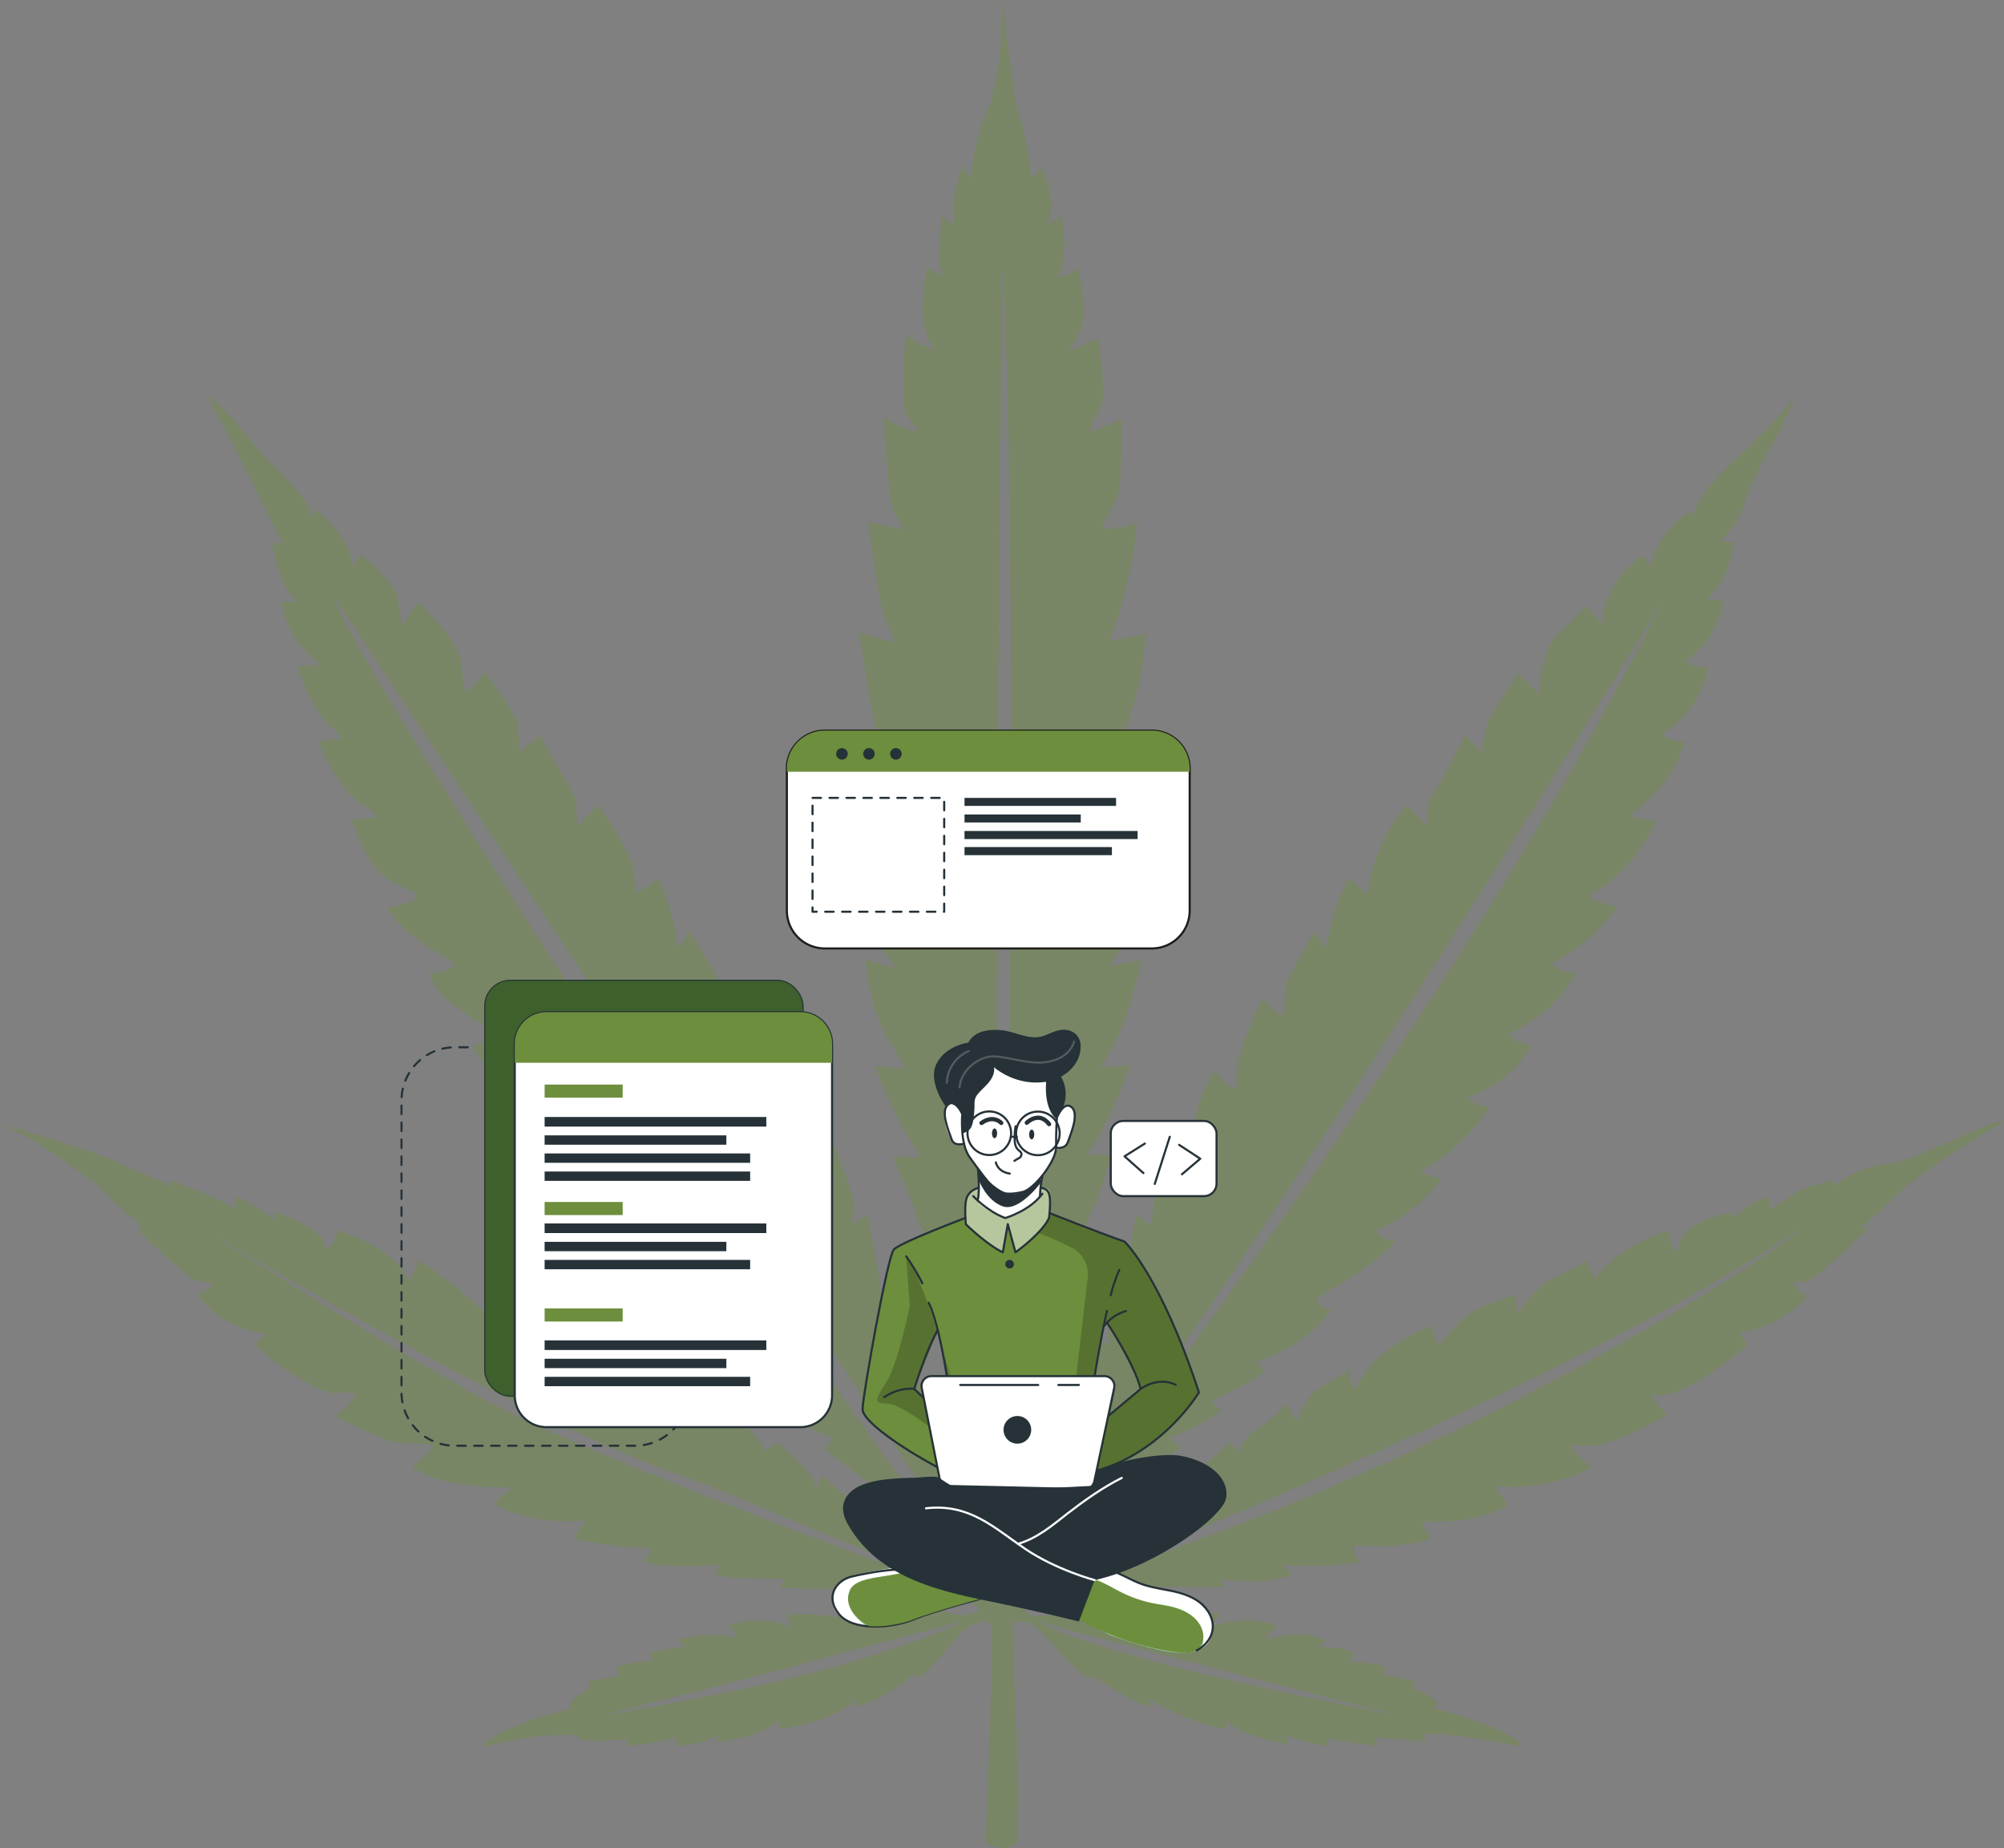 <svg xmlns="http://www.w3.org/2000/svg" viewBox="0 0 1042.56 961.25">
  <rect x="0" y="0" width="1042.56" height="961.25" fill="#808080" stroke="none"/>
  <defs>
    <style>
      .cls-1, .cls-6 {
        fill: #6d8e3c;
      }

      .cls-1 {
        opacity: 0.4;
      }

      .cls-11, .cls-14, .cls-15, .cls-16, .cls-2 {
        fill: none;
      }

      .cls-11, .cls-14, .cls-2, .cls-3, .cls-5 {
        stroke: #263238;
      }

      .cls-11, .cls-14, .cls-15, .cls-16, .cls-2, .cls-5 {
        stroke-linecap: round;
        stroke-linejoin: round;
      }

      .cls-11, .cls-15, .cls-16, .cls-2, .cls-3, .cls-5, .cls-8 {
        stroke-width: 1.1px;
      }

      .cls-2 {
        stroke-dasharray: 4.41;
      }

      .cls-3, .cls-9 {
        fill: #9bd2a5;
      }

      .cls-3, .cls-8 {
        stroke-miterlimit: 10;
      }

      .cls-4 {
        fill: #3e602c;
      }

      .cls-10, .cls-12, .cls-5, .cls-8 {
        fill: #fff;
      }

      .cls-7 {
        fill: #263238;
      }

      .cls-8 {
        stroke: #1d1d1b;
      }

      .cls-12 {
        opacity: 0.5;
      }

      .cls-13, .cls-15 {
        opacity: 0.2;
      }

      .cls-14 {
        stroke-width: 2.21px;
      }

      .cls-15, .cls-16 {
        stroke: #fff;
      }
    </style>
  </defs>
  <g id="Layer_1" data-name="Layer 1">
    <path class="cls-1" d="M1061,615c-5.84-2-44.23,20.44-61.52,22.23s-27,11.68-27,11.68v-3.15C953.9,648.23,939.75,661,939.75,661l-1.57-6.51c-4-.45-18.86,10.78-18.86,10.78l-.67-3.15c-33.46,8.76-24.48,20.44-27.85,20s-4.49-10.55-4.49-10.55c-28.29,9.65-38.17,25.59-38.17,25.59l-4-10.1a120,120,0,0,1-17.74,9.65c-8.3,3.37-18.41,18.41-18.41,18.41l-1.79-9.65s-1.35.22-14.82,5.16-24.48,21.56-24.48,21.56l-4.49-11C724.43,738.72,726,754,723.53,754s-3.37-10.33-3.37-10.33-1.35,2.25-13.25,8.76-12.57,18.41-14.14,17.74-5.17-8.54-5.17-8.54-7.86,9.43-15,13.47-10.1,11.68-10.1,11.68l-4.5-5.16c0,2-13.69,12.12-15.94,14.37s-5.61,8.3-5.61,8.3-1.57-6.06-2.25-6.06-37.72,33.23-43.56,37-46.25,36.37-41.53,21.78,83.52-72.3,83.52-72.3L627,779.36c20-7.18,26.94-14.59,26.94-14.59a8.48,8.48,0,0,1-5.16-4.49c22.23-9.66,28.07-15.72,28.07-15.72-2-.23-4.5-4.72-4.5-4.72,27.17-8.3,38.4-26.94,38.4-26.94-7-1.12-7-6.51-7-6.51,28.51-14.6,40.86-29.42,40.86-29.42-9.43.23-9.88-5.83-9.88-5.83,19.76-6.74,33.68-26.5,33.68-26.5-6.06,0-11.22-3.82-11.22-3.82,23.57-12.12,36.15-33.45,36.15-33.45-6.51.22-11.45-4.72-11.45-4.72C810,591.43,814.69,575,814.69,575c-8.31-.23-11-5.62-11-5.62,27.16-12.8,34.35-31.66,34.35-31.66-10.1-.44-12.35-5.16-12.35-5.16,20-9,34.35-29.41,34.35-29.41-14.39-2.4-14.59-5.86-14.59-6.07,24-12.35,34.35-38.62,34.35-38.62-9.2-.22-13.47-2.91-13.47-2.91,25.15-17.29,28.29-38.4,28.29-38.4-9,.45-11.45-4-11.45-4,20-10.55,23.8-34.58,23.8-34.58-9.43.67-11.67-3.37-11.67-3.37,16.84-9.88,19.53-31.21,19.53-31.21h-8.76a47.69,47.69,0,0,0,14.15-30.31l-7-.45s8.75-7,13.25-20.88,11.67-25.15,15.94-33c4.13-7.61,9.52-20.28,9.86-21.06-.53.69-9.25,12.08-31.87,33.19-23.35,21.78-20.21,29-20.21,29l-2.47-2.92c-20.65,14.15-19.75,29-19.75,29l-5.17-5.84c-22.45,16.62-20.66,35.93-20.66,35.93l-8.53-9.88a136.17,136.17,0,0,1-14.59,14.82c-8.76,7.63-9.88,31.21-9.88,31.21L808.4,381.94s-8.08,11.9-13.47,20.66-4.72,21.1-4.72,21.1l-9.88-9.65s-8.75,19.76-14.81,28.29-4.72,19.08-4.72,19.08l-10.33-11c-18.41,20.88-20.66,46.25-20.66,46.25l-9.87-8.3c-7.64,14.14-11.68,36.15-11.68,36.15L702,516.66s-12.35,20.66-13.92,26.27-1.35,16.84-1.35,16.84c-4.49-.23-11.45-9.21-11.45-9.21s-9.2,20-11.9,30.31-1.12,17.29-1.12,17.29c-5.16-.22-12.12-9.65-12.12-9.65a91,91,0,0,0-12.58,45.58l-9.2-8.08c-9.43,16.61-10.78,43.33-10.78,43.33l-7.86-5.84a275.6,275.6,0,0,0-6.29,42L596.67,703c-2.25,4.72-1.57,28.29-1.57,28.29l-4.5-2.92c-2.91,5.62-4.71,24.93-4.71,24.93s-8.08-6.29-7.86-2.7-10.33,41.76-13.25,54.56S552.43,839.76,549.07,847s-3.6,7.4-4.94,6.51-.23-23.35,4.26-55.24,16.17-62.42,20.44-71.85S574,715.59,574,715.59l-1.8-.45c10.56-19.53,14.6-33.23,14.6-33.23h-11.9c14.14-18.18,21.33-49.39,21.33-49.39l-13-.45c9.65-9.21,23.35-46.26,23.35-46.26l-15.72,1.13C606.32,565.83,611.94,531,611.94,531l-16.4,3.37c22.68-32.79,22-59.06,22-59.06a24.82,24.82,0,0,1-16.84,2.92c20.88-46.92,15-56.13,15-56.13-20.21,6.06-18,1.8-18,1.8,15.72-28.52,16.84-63.1,16.84-63.1-4.27,2.25-19.09,4-19.09,4,12.35-29.86,15.27-65.11,13.93-61.74s-18.19,3.81-18.19,3.81,6.29-11.45,8.76-17.73,2.24-42.22,1.57-40-16.84,7.41-16.84,7.41,4.94-9.88,7-15.49-1.8-35.25-2.47-33.68-14.37,6.41-15.23,6.71a37.55,37.55,0,0,0,7.14-12.78c2.7-8.08-1.57-33.23-2.24-30.53s-9.66,5.16-9.66,5.16c5.84-19.08,1.13-31.88,1.13-31.88l-7,4.26c5.61-14.37-3.15-29.18-3.15-29.18l-5.39,5.61s-2.24-23.8-5.61-31-9.47-62.19-9.47-62.19,1.16,35.92-8,58.83-7.64,34.8-7.64,34.8l-4.94-7.19s-3.36,9.66-4.26,15.27-.23,15.72-.23,15.72l-6.28-4.94s-1.8,17.74-.9,24.92c.73,5.84,1.46,7.07,1.7,7.34l-8.44-6s-3.14,16.84-1.79,27.84,5.83,15,5.83,15c-5.39.23-14.82-7-14.82-7-1.79,7.86-2,30.77-.89,38s10.32,12.13,5.61,11.9-16.39-7-16.39-7,2.24,44.23,5.39,49.4a58.21,58.21,0,0,1,4.49,8.75l-18.19-4s4.72,30.54,5.61,37.27S484,365.77,484,365.77l-18.63-4.94s3.81,21.56,6.28,38.62,11.45,25.82,11.45,25.82l-19.76-2.47c.45,15.95,4.72,33.68,9.66,42.66a77.35,77.35,0,0,1,6.51,14.6l-17.29-4.49s3.82,24.25,7.41,34.35,14.82,25.6,14.82,25.6l-15.49-4.72c0,12.8,6.29,32.34,10.55,39.75s10.11,17.06,10.11,17.06l-15.72-1.35c4,13.47,15.94,35.25,19.31,40.64s3.37,6.74,3.37,6.74H483.05s6.74,14.59,11.45,28.29,10.33,20.43,10.33,20.43l-12.12-.45c-.23,4.94,14.37,33.91,14.37,33.91l-1.35.67a292.45,292.45,0,0,1,16.39,39.74c7,21.56,11.9,61.75,12.8,80.16s-.22,17.29-.22,17.29c-8.31-9-17.29-43.78-22-57.25s-11.9-46.26-11.9-46.26l-7.63,2.25c1.34-8.09-3.82-23.8-3.82-23.8L484,731.31l-1.35-29-6.28,1.34c.45-6.73-6.74-40-6.74-40l-7.86,4.49a84.78,84.78,0,0,1,.68-9.21c.67-5.61-10.78-32.78-10.78-32.78L442,633.64s-1.12-9.88-1.12-18.39-10.55-28.09-10.55-28.09c0,5.17-12.58,11.23-12.58,11.23s-.22-3.82-.22-11.45-13-38.4-13-36.6-10.56,9.43-10.56,9.43,0-3.82-.67-12.58-16.39-31.43-16.39-31.43a16.73,16.73,0,0,1-6.74,8.76c1.8-10.78-9.65-38.4-9.65-36.38S349,496.45,349,496.45a97.38,97.38,0,0,0-1.35-13.7c-1.35-8.53-18.41-33.23-18.64-32.33s-10.32,11.23-10.32,11.23-.45-12.13-.45-13.7-19.09-33.68-19.09-33.68L288.83,423s-.67-9.66-1.12-14.6-16.84-26.94-16.84-26.94l-10.33,11s-.67-1.79-2-15-22.68-32.56-22.68-32.56l-8.3,12.35s-1.58-10.55-2.7-16.17-18.41-20.88-18.41-20.88l-4.94,6.29c0-15.94-19.09-29.86-19.09-29.86s-2,7.41-2,3.59-5.61-11.68-11.45-17.74-18.86-19.31-24.25-26.72c-5.25-7.22-16.93-17.66-17.49-18.15a17.65,17.65,0,0,0,1.33,4c.67,1.12,21.78,41.31,28.51,55.9s9,16.62,9,16.62H160c4.27,25.6,13.7,30.54,13.7,30.54h-9s2.47,10.32,6.51,18,13.69,13.92,13.47,14.59-11.23.9-11.23.9c0,3.59,8.54,23.8,16.17,30.54s6.74,7.18,6.74,7.18l-11.68,1.35s.22,5.16,9.66,19.76,19.53,15.72,19.53,18.64-12.57,2.24-12.57,2.24l6.06,14.82c10.1,21.78,28.06,20.88,28.29,24.92s-15.94,6.29-15.94,6.29c12.35,19.08,34.8,26.27,34.8,29.64S241.91,538,241.91,538c5.61,18.63,35,28.74,35.7,31.21s-12.8,6.06-12.8,6.06c7,20.88,34.35,25.15,33.23,28.07s-11.45,4.49-11.45,4.49c13,20.21,35.7,32.78,35.7,32.78-4.27,3.59-11.45,3.82-11.45,3.82,18.86,25.37,35.47,27.17,35.47,27.17-5.39,7-12.35,4.71-12.35,4.71,11,15.27,43.11,31.88,43.11,31.88l-7.63,5.17c11.23,18,38.4,27.17,38.4,27.17l-4.72,5.39c9.21,7.63,27.39,15.26,27.39,15.26l-4.49,3.6c1.8,5.61,26.05,15,26.05,15s-4.72,4.72-4.27,5.84,36.83,27.39,39.3,29.41,29.18,24.48,33.9,29.64,8.76,11.45,8.76,13.7-2.25.45-8.31-2.25-32.33-19.31-39.74-26-36.15-31.21-36.15-31.21-2.7,11.22-3.37,4.49-20.66-22.46-20.43-21.33-5.17,4.49-5.17,4.49c-1.12-6.52-24.47-26.72-24.47-24.48s-5.17,7.86-5.17,7.86c-1.79-11-26.72-27.62-26.72-27.62.23,6.74-5.38,11.23-5.38,11.23-5.84-18.19-38.17-35.93-38-31.88s-5.16,9.43-5.16,9.43C301,710.65,274,704.82,274,704.82s-2,15-4,9.88-36.37-30.77-35-27.4-4.27,10.56-4.27,10.56c-6.29-17.52-37.27-26.27-37.27-26.27.67,6.06-5.39,10.55-5.39,10.55,0-12.58-27-20-27-20s1.13,7.19-1.57,3.15-18.41-11.45-18.41-11.45l-.67,6.73c-2.92-3.81-33-15-33-15s.23,5.84-1.35,2.92-9.88-4-23.57-11c-13.25-6.72-60.87-20.38-64-21.28,18.62,7,43.62,27.34,47.66,29.58s11.45,11.9,16.84,15.72a54.47,54.47,0,0,1,9.43,8.76s-2.47.22-1.57,1.79,23.12,21.56,25.82,23.58,6.28,2.69,9,2.92,2.92.45,2.92,1.8-7.41,4.94-7.41,4.94,9.43,11.45,19.08,15.49A63.74,63.74,0,0,0,157,725.47L151,730.86a119,119,0,0,0,37.27,24.7c4.27,2,13.92-1.35,14.82,1.57s-9.88,10.56-9.88,10.56c.9,2.91,26,12.57,29.42,13.92s21.33.45,21.33,2.24-11,10.78-11,10.78C248,806.53,285,805.41,285,805.41l-9.66,8.3c20,12.35,47.6,8.76,47.6,8.76l-5.84,9.21c13.48,4.49,40.64,5.39,40.64,5.39l-4.49,6.73c8.09,3.82,39.75,2,39.75,2l-2.47,4.72c4,2.92,35.92,2.24,35.92,2.24l-2.24,4.76s27.84,1.53,46.7.18,44.91,5.17,47.6,5.39,9.43,4.49,9.65,5.39-5.16,5.16-15.26,2.25-32.79-3.19-32.79-3.19l.9,3.19c-4.49-3.82-26.94-3.15-26.94-3.15l2.92,5.62c-10.11-2.25-30.09-1.8-30.09-1.8,2.25,2,2.69,6.51,2.69,6.51-15.49-7.18-32.55-.67-32.55-.67,3.37,1.79,4.94,6.51,4.94,6.51-10.78-4.27-31,.67-31,.67l3.82,4.49c-4.72-1.79-18.41,2.92-18.41,2.92l1.79,4.27C348.11,895,338.68,899,338.68,899l1.87,4.49L324.76,906l.45,3.81L323,911.16c-10.33,6.29-8.08,9.43-8.08,9.43-42.44,10.78-45.58,20-45.58,20a156.22,156.22,0,0,1,50.07-6.46v2.19c7.63,1.57,25.37,0,25.37,0v3.37c16.62-.9,25.37-4.72,25.37-4.72v4.72c14.37-.23,22.46-5.56,22.46-5.56l-1.13,3.54c25.15-2.7,32.11-11.45,32.11-11.45v4.93c36.38-5.83,39.74-16.39,39.74-16.39v4.49c16.62-3.36,30.54-17.06,30.54-17.06l1.57,2.47c8.09-4.49,15.27-15.72,22.91-23.35S532.23,875,534,876.36s-2.69,113.16-2.69,113.16c10.33,7.64,16.61,0,16.61,0s.23-22,.23-27.39-2.92-80.38-2.92-84.65,5.61-2,7.86-2,10.1,7.63,17.74,16.84,15,12.57,15,12.57l.9-1.57c22.9,15.05,29.19,15.94,29.19,15.94l.45-4c26.49,15.27,39.74,15.72,39.74,15.72l-.23-4.71c9,9.2,33,12.79,33,12.79l-1.57-5.16c4.49,2.69,22.23,6.29,22.23,6.29l-1.13-4.49c8.31,2.24,26.95,4,26.95,4l-1.35-4c4.72,0,25.82,1.57,25.82,1.57l-.45-3.37c8.76-2.25,51,6.29,51,6.29-5.39-9.88-46-20-46-20l1.8-1.79c-.23-4.27-13-8.31-13-8.31l1.57-3.59c-3.59-1.35-16.62-3.6-16.62-3.6l1.57-3.81c-6.51-3.15-19.31-2.92-19.31-2.92l2.47-4.94c-4.94-2.92-18.63-2.92-18.63-2.92l4-3.14c-14.37-7.41-30.54,0-31-1.58s5.62-6.06,5.62-6.06c-16.49-6.81-33.2-.07-33.89.21l3.8-6.72c-3.14-1.35-29.86,2.47-29.86,2.47l2.69-6.06c-9.2-1.8-26.49,2.69-26.49,2.69l.45-3.59c-18.86,0-43.11,10.1-47.6,3.14s32.33-10.77,42.66-11.67,60.62-.9,60.62-.9l-1.57-4.27c23.13,4,36.15-1.79,36.15-1.79l-3.15-5.62c19.76,2.47,40-1.57,40-1.57-4-.67-4-8.53-4-8.53,28.29,2.24,39.74-3.37,39.74-3.37l-4.26-9c31.88,2,45.58-9,45.58-9-2.47-.23-7.64-9-7.64-9,31.66,1.79,53-10.78,50.3-10.78s-11.23-10.78-11.23-10.78l11.45.23c11.45.22,39.74-16.17,39.74-16.17-3.14-1.12-9.43-10.78-9.43-10.78l4.27.9c17.51-.45,47.6-27.17,47.6-27.17-3.82-.45-5.16-6.06-5.16-6.06,20.65-1.12,35.25-18.64,35.25-18.64-3.37.23-7.86-7.41-7.86-7.41h7.18c3.6,0,31.66-26.94,31.66-26.94L986.46,670c3.36-1.34,18-17.06,29.18-25.59S1061,615,1061,615ZM884.29,342.87C768.92,572.29,564.78,829.13,558.42,837.1,656.36,705.38,767.85,531.72,884.29,342.87Zm-691.56,0L523.41,843.18C506.12,846.81,188.9,356.25,192.73,342.87ZM295.57,772.29c-51.72-23.88-168.79-99.79-172.44-102.16C286.83,768.56,365,797.19,371.35,798.56,378,800,515.7,857.89,520,859.71,487.9,849.73,348.05,796.52,295.57,772.29Zm165.7,123.83c-48,14.55-124.14,27-129.06,27.78,7.65-2.15,101.32-25.8,108.41-28s77.91-20.69,79.46-21.08C519.48,875.18,509.34,881.54,461.27,896.12Zm78.37-55.24c-6.25-34.87-.25-665.12.18-671.8C550.11,330.75,539.64,840.88,539.64,840.88ZM746,924c-162.22-31-187-48.61-187.69-49.15C568.36,878.66,746,924,746,924ZM561.17,859.67c8-3.07,265.89-102.35,394.52-189.43C957.81,671.9,790,791,561.17,859.67Z" transform="translate(-18.44 -31.67)"/>
  </g>
  <g id="Layer_2" data-name="Layer 2">
    <path class="cls-2" d="M261.79,576.42H255a27.68,27.68,0,0,0-27.68,27.68V756A27.68,27.68,0,0,0,255,783.67H348.8A27.68,27.68,0,0,0,376.48,756h0" transform="translate(-18.44 -31.67)"/>
    <g>
      <g>
        <rect class="cls-3" x="252.44" y="510.16" width="165.08" height="215.83" rx="13.11"/>
        <rect class="cls-4" x="252.44" y="510.16" width="165.08" height="215.83" rx="13.11"/>
        <g>
          <path class="cls-5" d="M451.32,574.68V757.42A16.55,16.55,0,0,1,434.77,774h-132a16.54,16.54,0,0,1-16.54-16.56V574.68a16.54,16.54,0,0,1,16.54-16.54h132A16.55,16.55,0,0,1,451.32,574.68Z" transform="translate(-18.44 -31.67)"/>
          <path class="cls-6" d="M451.32,574.68v9.79H286.25v-9.79a16.54,16.54,0,0,1,16.54-16.54h132A16.55,16.55,0,0,1,451.32,574.68Z" transform="translate(-18.44 -31.67)"/>
          <rect class="cls-6" x="283.33" y="564.14" width="40.61" height="6.81"/>
          <rect class="cls-6" x="283.33" y="625.21" width="40.61" height="6.81"/>
          <rect class="cls-6" x="283.33" y="680.59" width="40.61" height="6.81"/>
          <g>
            <rect class="cls-7" x="283.33" y="581" width="115.34" height="5"/>
            <rect class="cls-7" x="283.33" y="590.56" width="94.55" height="4.87"/>
            <rect class="cls-7" x="283.33" y="599.96" width="106.93" height="4.87"/>
            <rect class="cls-7" x="283.33" y="609.36" width="106.93" height="4.87"/>
          </g>
          <g>
            <rect class="cls-7" x="283.33" y="636.38" width="115.34" height="5"/>
            <rect class="cls-7" x="283.33" y="645.94" width="94.55" height="4.87"/>
            <rect class="cls-7" x="283.33" y="655.34" width="106.93" height="4.87"/>
          </g>
          <g>
            <rect class="cls-7" x="283.33" y="697.2" width="115.34" height="5"/>
            <rect class="cls-7" x="283.33" y="706.76" width="94.55" height="4.87"/>
            <rect class="cls-7" x="283.33" y="716.16" width="106.93" height="4.87"/>
          </g>
        </g>
      </g>
      <g>
        <path class="cls-8" d="M637.36,431.43v73.86A19.72,19.72,0,0,1,617.63,525H447.51a19.72,19.72,0,0,1-19.72-19.72V431.43a19.74,19.74,0,0,1,19.72-19.74H617.63A19.73,19.73,0,0,1,637.36,431.43Z" transform="translate(-18.44 -31.67)"/>
        <path class="cls-6" d="M637.36,431.43v1.68H427.79v-1.68a19.74,19.74,0,0,1,19.72-19.74H617.63A19.73,19.73,0,0,1,637.36,431.43Z" transform="translate(-18.44 -31.67)"/>
        <path class="cls-7" d="M458.57,425.93a3,3,0,1,1,0-4.27A3,3,0,0,1,458.57,425.93Z" transform="translate(-18.44 -31.67)"/>
        <path class="cls-7" d="M472.61,425.93a3,3,0,1,1,0-4.27A3,3,0,0,1,472.61,425.93Z" transform="translate(-18.44 -31.67)"/>
        <path class="cls-7" d="M486.64,425.93a3,3,0,1,1,0-4.27A3,3,0,0,1,486.64,425.93Z" transform="translate(-18.44 -31.67)"/>
        <rect class="cls-2" x="422.71" y="415.03" width="68.5" height="59.21"/>
        <g>
          <rect class="cls-7" x="501.78" y="415.03" width="78.84" height="4.16"/>
          <rect class="cls-7" x="501.78" y="423.65" width="60.47" height="4.16"/>
          <rect class="cls-7" x="501.78" y="432.23" width="90.05" height="4.21"/>
          <rect class="cls-7" x="501.78" y="440.6" width="76.68" height="4.21"/>
        </g>
      </g>
    </g>
    <g>
      <path class="cls-9" d="M537.78,860.76s-36.6,10.49-41.71,12.3c-4.65,1.65-17.25,6.06-26.71,4.69a19.59,19.59,0,0,1-2.7-.58c-9.58-2.85-13.88-5.51-15.13-11.54s3.51-10.46,8.1-13.3,29.52-5.8,29.52-5.8l6,1.77h0Z" transform="translate(-18.44 -31.67)"/>
      <path class="cls-10" d="M469.36,877.75a19.59,19.59,0,0,1-2.7-.58c-9.58-2.85-13.88-5.51-15.13-11.54s3.51-10.46,8.1-13.3,29.52-5.8,29.52-5.8l6,1.77c-5.44,2.5-25.74,3.89-30.17,6.44s-6.57,7.35-3.95,13.84C462.43,872,466.16,875.37,469.36,877.75Z" transform="translate(-18.44 -31.67)"/>
      <path class="cls-11" d="M532.27,862.25s-27.49,7.12-38.39,11.68-31.69,6.55-39.1-2.85-.86-17.49,6.55-19.29,22.39-4.64,30.57-3.5" transform="translate(-18.44 -31.67)"/>
      <path class="cls-6" d="M469.91,877.25s-14-7.66-9.34-18.41c3.43-7.94,22.09-6.22,31.33-10.55l41.91,8.87-5.25,6.12s-26.16,7.14-34.68,10.65S472.49,878.34,469.91,877.25Z" transform="translate(-18.44 -31.67)"/>
      <path class="cls-9" d="M649.25,879.45c-.37,3.75-1.7,7.34-5.48,9.57-2.52,1.49-6.12,2.38-11.25,2.32-12.84-.16-37-9.34-37-9.34L573,869.51l11.75-18.6,3.21-5.09,8.32,1.86s6.87,3.9,13.79,7,23.71,3.75,29.63,8.54S649.89,873.22,649.25,879.45Z" transform="translate(-18.44 -31.67)"/>
      <path class="cls-10" d="M649.25,879.45c-.37,3.75-1.7,7.34-5.48,9.57a17,17,0,0,0-.64-11.28c-2.51-5.67-10.74-10.66-21.54-11.5s-19.08-5.89-23.41-8.14c-3.38-1.76-10.51-5.59-13.47-7.19l3.21-5.09,8.32,1.86s6.87,3.9,13.79,7,23.71,3.75,29.63,8.54S649.89,873.22,649.25,879.45Z" transform="translate(-18.44 -31.67)"/>
      <path class="cls-6" d="M578,873c16.08,9.22,34.48,15.85,52.88,18.07,4.11.5,8.89.56,11.65-2.53a8.65,8.65,0,0,0,1.9-6.45c-.5-5.8-5.38-10.4-10.73-12.7s-11.25-2.85-16.94-4.12a67.1,67.1,0,0,1-16.28-6c-4.09-2.13-8-4.72-12.55-5.67s-9.87.2-12.27,4.13" transform="translate(-18.44 -31.67)"/>
      <path class="cls-11" d="M641,890.13c4.16-2.14,7.57-6,8.27-10.68.81-5.47-2.3-11-6.69-14.32s-9.87-5-15.28-6.07-10.95-1.88-16.1-3.89c-7.92-3.1-15.72-9.21-23.94-7" transform="translate(-18.44 -31.67)"/>
      <path class="cls-6" d="M603.46,677.5,565.23,663l-.47-.18s.14-1,.25-2.49c.23-3,.36-8-1.07-9.71-2.13-2.49-8.18-.4-14.07-3.1s-16.79,2.13-16.79,2.13-7.86-1.45-11.33,4.23c-1.77,4.58-1.15,11.4-1.15,11.4l-.73.27c-4.55,1.7-29.33,11-34.58,14.77-5.79,4.11-12.2,46.22-14.26,58.58s-5.72,23.52-3.85,27.78,28.48,24.75,43.8,30,69.65,3.75,69.65,3.75.89-.24,2.46-.74c9.19-2.95,41.8-15.11,59.09-43.77C642.18,755.91,625.43,701,603.46,677.5ZM500.17,748.33c-2.81,2-1.31,9.72-1.31,9.72l-4.79-4.22,12-29.54L511.21,747S503,746.36,500.17,748.33Zm96.12,18.77c-1.32.68,3.8-13.52,1.37-16.73s-9.74-2.91-9.74-2.91l.63-3.89c.08-.43,4.33-22.2,4.33-22.2l1.43-1.72s14.87,25.5,17.53,34.48C611.84,754.13,595.64,767.1,596.29,767.1Z" transform="translate(-18.44 -31.67)"/>
      <path class="cls-10" d="M531.28,585.35,511.55,606.3s-2.72,2.41-1.64,8.48,3.6,11.3,5.5,11.71a27.7,27.7,0,0,0,4.57.41s4.23,9.16,7.22,12.76c0,0,1,14.14.49,18.07,0,0,7.09,6.19,13.77,7s17-9.44,17-9.44L561,642.74s6-9.18,6.46-11.63,3.18-1.82,4.54-3,4.51-6.6,5-11.7.56-11-5.37-9.23c-5.13-1.38-1.92-12.23-1.92-12.23l-9-8Z" transform="translate(-18.44 -31.67)"/>
      <path class="cls-12" d="M565.23,663a19.87,19.87,0,0,1-1,2.28c-3.25,6.14-17.44,17.84-17.44,17.84l-4.29-13.19-2.35,13.19C535.4,681,521,668.49,521,668.49s-.49-1.17-1.09-3l.73-.27s-.62-6.82,1.15-11.4c3.47-5.68,11.33-4.23,11.33-4.23s10.91-4.83,16.79-2.13,11.94.61,14.07,3.1.82,12.2.82,12.2Z" transform="translate(-18.44 -31.67)"/>
      <path class="cls-13" d="M603.46,677.5,565.23,663l-.47-.18s.14-1,.25-2.49l-.8,5-5.65,7.69a155.54,155.54,0,0,1,17.64,7.77,15.51,15.51,0,0,1,8.11,15.46l-7,60.26-2.88,34.22,8.71,9c9.19-2.95,41.8-15.11,59.09-43.77C642.18,755.91,625.43,701,603.46,677.5Zm-7.17,89.6c-1.32.68,3.8-13.52,1.37-16.73s-9.74-2.91-9.74-2.91l.63-3.89c.08-.43,4.33-22.2,4.33-22.2l1.43-1.72s14.87,25.5,17.53,34.48C611.84,754.13,595.64,767.1,596.29,767.1Z" transform="translate(-18.44 -31.67)"/>
      <path class="cls-13" d="M513.8,750.37l-5.94-19.87s-10.66-36.35-18-45.32l1.92,25.57s-6.27,30.54-12.08,39.62-7.05,11.33,0,11.33S504,775.39,504,775.39L502.64,764Zm-14.94,7.68-4.79-4.22,12-29.54L511.21,747s-8.23-.61-11,1.36S498.86,758.05,498.86,758.05Z" transform="translate(-18.44 -31.67)"/>
      <path class="cls-11" d="M527.2,639.66s1.1,10.71,0,15.61" transform="translate(-18.44 -31.67)"/>
      <path class="cls-11" d="M559.54,653.83a46.09,46.09,0,0,1,1.19-10.23" transform="translate(-18.44 -31.67)"/>
      <path class="cls-11" d="M562.41,593.34s6.48,8.14,6.15,14.29-.83,13.46-.66,20.61-11.47,22.1-17.45,23.43-11.14,1.66-15-2.16-7.65-9.14-12.63-16S519,611.79,519,611.79" transform="translate(-18.44 -31.67)"/>
      <path class="cls-11" d="M546.81,617.49a32.66,32.66,0,0,0-.5,6.77c.05,1.9.33,4,1.66,5.31.71.73,1.75,1.31,1.89,2.32a2.48,2.48,0,0,1-1.33,2.21,19,19,0,0,0-2.34,1.39" transform="translate(-18.44 -31.67)"/>
      <path class="cls-11" d="M536.52,636.28s.75,4.83,7.23,5.84" transform="translate(-18.44 -31.67)"/>
      <path class="cls-7" d="M537.19,621.17c0,1.4-.6,2.53-1.35,2.53s-1.34-1.13-1.34-2.53.6-2.53,1.34-2.53S537.19,619.77,537.19,621.17Z" transform="translate(-18.44 -31.67)"/>
      <path class="cls-7" d="M556.51,621.78c0,1.39-.6,2.52-1.34,2.52s-1.35-1.13-1.35-2.52.6-2.53,1.35-2.53S556.51,620.38,556.51,621.78Z" transform="translate(-18.44 -31.67)"/>
      <path class="cls-14" d="M552.62,615.66s6.28-6.29,11.59.72" transform="translate(-18.44 -31.67)"/>
      <path class="cls-14" d="M539.33,615.78s-4-4.47-10.27,0" transform="translate(-18.44 -31.67)"/>
      <path class="cls-7" d="M527.69,645.55s3.85,10.6,12.44,13.61,20-12.6,20-12.6l-.6-2s-7.48,9.71-15.79,8.06-16.55-12.93-16.55-12.93Z" transform="translate(-18.44 -31.67)"/>
      <path class="cls-11" d="M520,626.49s-5.12,1.81-6.49-2.19-6-14.5-1.94-18,7.37,4.63,7.37,4.63" transform="translate(-18.44 -31.67)"/>
      <path class="cls-11" d="M567.89,628.66s4.76,1,6.12-3,6-14.5,2-18-7.38,4.62-7.38,4.62" transform="translate(-18.44 -31.67)"/>
      <path class="cls-7" d="M518.92,621.17a7,7,0,0,0,4.49-2.66,11,11,0,0,0,1.31-4,49.11,49.11,0,0,0,.71-8.12,11.16,11.16,0,0,1,.29-3.16,8,8,0,0,1,1.71-2.82c1.79-2.09,3.94-3.86,5.64-6s2.95-4.91,2.49-7.63c0,0,11.62,10.62,28.37,7.34,9-1.77,17.66-9.68,16.61-19.63a8,8,0,0,0-6.35-6.92c-4.46-1.11-8.46,1.27-12.5,2.79-7.36,2.78-14.56-2-22-2.79-6.36-.68-14.17.11-17.48,6.43,0,0-11.43,1.34-16.43,10.72S510.29,607,510.29,607s3.83-4.64,8.75,4.75Z" transform="translate(-18.44 -31.67)"/>
      <path class="cls-7" d="M563.13,590.94s-3,15.4,4.76,22.85c0,0,1.68-4.63,3.39-5.76a17.84,17.84,0,0,0-1.35-17.09C564.29,582,563.13,590.94,563.13,590.94Z" transform="translate(-18.44 -31.67)"/>
      <path class="cls-15" d="M577.25,573.42c-1.14,4.24-4.73,7.53-8.79,9.18-10.71,4.36-21.1-.47-31.82-1.42-8.76-.77-18.41,7.12-19,16.11" transform="translate(-18.44 -31.67)"/>
      <path class="cls-15" d="M511,594.92a18.71,18.71,0,0,1,11.4-16.51" transform="translate(-18.44 -31.67)"/>
      <path class="cls-11" d="M524.73,653.83s7.06,7.77,16.67,11.4c0,0,12.81-3.71,19.33-12.64" transform="translate(-18.44 -31.67)"/>
      <circle class="cls-11" cx="533.09" cy="621.17" r="11.34" transform="translate(-228.85 247.1) rotate(-24.64)"/>
      <circle class="cls-11" cx="558.41" cy="621.17" r="11.34" transform="translate(-90.01 41.05) rotate(-7)"/>
      <path class="cls-11" d="M527.2,649.6a8.9,8.9,0,0,0-5.45,4.23c-2,3.53-.8,14.65-.8,14.65s10.36,10.26,19.18,14.58l2.6-14.63,4,14.63s13.66-9.66,17.44-17.83c0,0,1.24-9.52,0-12.64a4.36,4.36,0,0,0-4.07-3" transform="translate(-18.44 -31.67)"/>
      <path class="cls-11" d="M511,747.46s-4-27.13-9.43-38.2" transform="translate(-18.44 -31.67)"/>
      <path class="cls-11" d="M489.89,685.18a110.23,110.23,0,0,1,8.38,14" transform="translate(-18.44 -31.67)"/>
      <path class="cls-11" d="M596.29,705.43a78.49,78.49,0,0,1,4.46-13.24" transform="translate(-18.44 -31.67)"/>
      <path class="cls-11" d="M587.92,747.46s2.92-18.6,6.4-33.93" transform="translate(-18.44 -31.67)"/>
      <path class="cls-11" d="M592.88,721.36a21.43,21.43,0,0,1,11.28-7.72" transform="translate(-18.44 -31.67)"/>
      <path class="cls-11" d="M564.76,662.77s23.53,9.39,38.71,14.73c0,0,18.68,17.57,38.7,78.41,0,0-18.35,30.87-53.26,40.77" transform="translate(-18.44 -31.67)"/>
      <path class="cls-11" d="M595,768.21l16.87-14.09s8.92-6.78,18.2-2.14" transform="translate(-18.44 -31.67)"/>
      <path class="cls-11" d="M594.32,719.66s13.95,20.55,17.52,34.46" transform="translate(-18.44 -31.67)"/>
      <path class="cls-11" d="M499,758.83l-4.94-4.71s-7.33-1.28-15.62,4.29" transform="translate(-18.44 -31.67)"/>
      <path class="cls-11" d="M494.08,754.12s6.13-20.13,12.18-30.53" transform="translate(-18.44 -31.67)"/>
      <path class="cls-11" d="M520.59,665.23s-33.84,12.7-37.15,16.4-15.93,74.71-16.26,82.84c-.3,7.26,26.06,23.59,39.08,30.47" transform="translate(-18.44 -31.67)"/>
      <rect class="cls-5" x="577.85" y="583.06" width="55.05" height="39.11" rx="6.53"/>
      <polyline class="cls-11" points="595.61 594.82 585.03 601.46 594.85 610.18"/>
      <polyline class="cls-11" points="614.9 610.81 624.41 602.7 613.43 595.5"/>
      <line class="cls-11" x1="600.76" y1="615.8" x2="608.57" y2="591.3"/>
      <path class="cls-7" d="M545.9,689.23a2.23,2.23,0,1,1-2.23-2.23A2.22,2.22,0,0,1,545.9,689.23Z" transform="translate(-18.44 -31.67)"/>
      <g>
        <path class="cls-7" d="M585.05,808.14H508a1.81,1.81,0,0,1-1.81-1.81h0a1.81,1.81,0,0,1,1.81-1.8h77a1.81,1.81,0,0,1,1.81,1.8h0A1.81,1.81,0,0,1,585.05,808.14Z" transform="translate(-18.44 -31.67)"/>
        <path class="cls-5" d="M587.75,802.16l10.32-48.47a5.16,5.16,0,0,0-5.05-6.23h-90a5.16,5.16,0,0,0-5.06,6.16l9.25,46.85a5.15,5.15,0,0,0,4.94,4.15l70.4,1.62A5.18,5.18,0,0,0,587.75,802.16Z" transform="translate(-18.44 -31.67)"/>
        <path class="cls-7" d="M554.91,775.39a7.19,7.19,0,1,1-7.18-7.18A7.18,7.18,0,0,1,554.91,775.39Z" transform="translate(-18.44 -31.67)"/>
        <line class="cls-11" x1="550.59" y1="720.39" x2="561.28" y2="720.39"/>
        <line class="cls-11" x1="499.54" y1="720.39" x2="540.12" y2="720.39"/>
      </g>
      <path class="cls-7" d="M587.92,853.57l-8.2,21.53S558.8,869.83,532,864.33c-28-5.74-57.29-13.17-72.47-39.81-1.85-3.25-3.08-7.08-2.22-10.72,2.19-9.2,14.16-11.7,22.05-12.62a146,146,0,0,1,14.93-.84c2.54,0,10.92-1.36,12.95.13a59.28,59.28,0,0,0,9.74,5.77c4.48,1.9,69.88-1.71,69.88-1.71a23.39,23.39,0,0,0,2-7.85c10.28-5.23,34.09-9.65,44.15-7.7,15.81,3.08,25,12.3,23.28,22S619.68,846.54,587.92,853.57Z" transform="translate(-18.44 -31.67)"/>
      <path class="cls-16" d="M587.92,853.57S568,848.3,551.77,837.31s-28.95-23.72-51.6-21.09" transform="translate(-18.44 -31.67)"/>
      <path class="cls-16" d="M548,834.72c10.27-3,17.81-9.59,26.05-16C582.81,812,592,805.45,602,800.42" transform="translate(-18.44 -31.67)"/>
      <line class="cls-11" x1="525.98" y1="591.3" x2="529" y2="591.3"/>
    </g>
  </g>
</svg>
